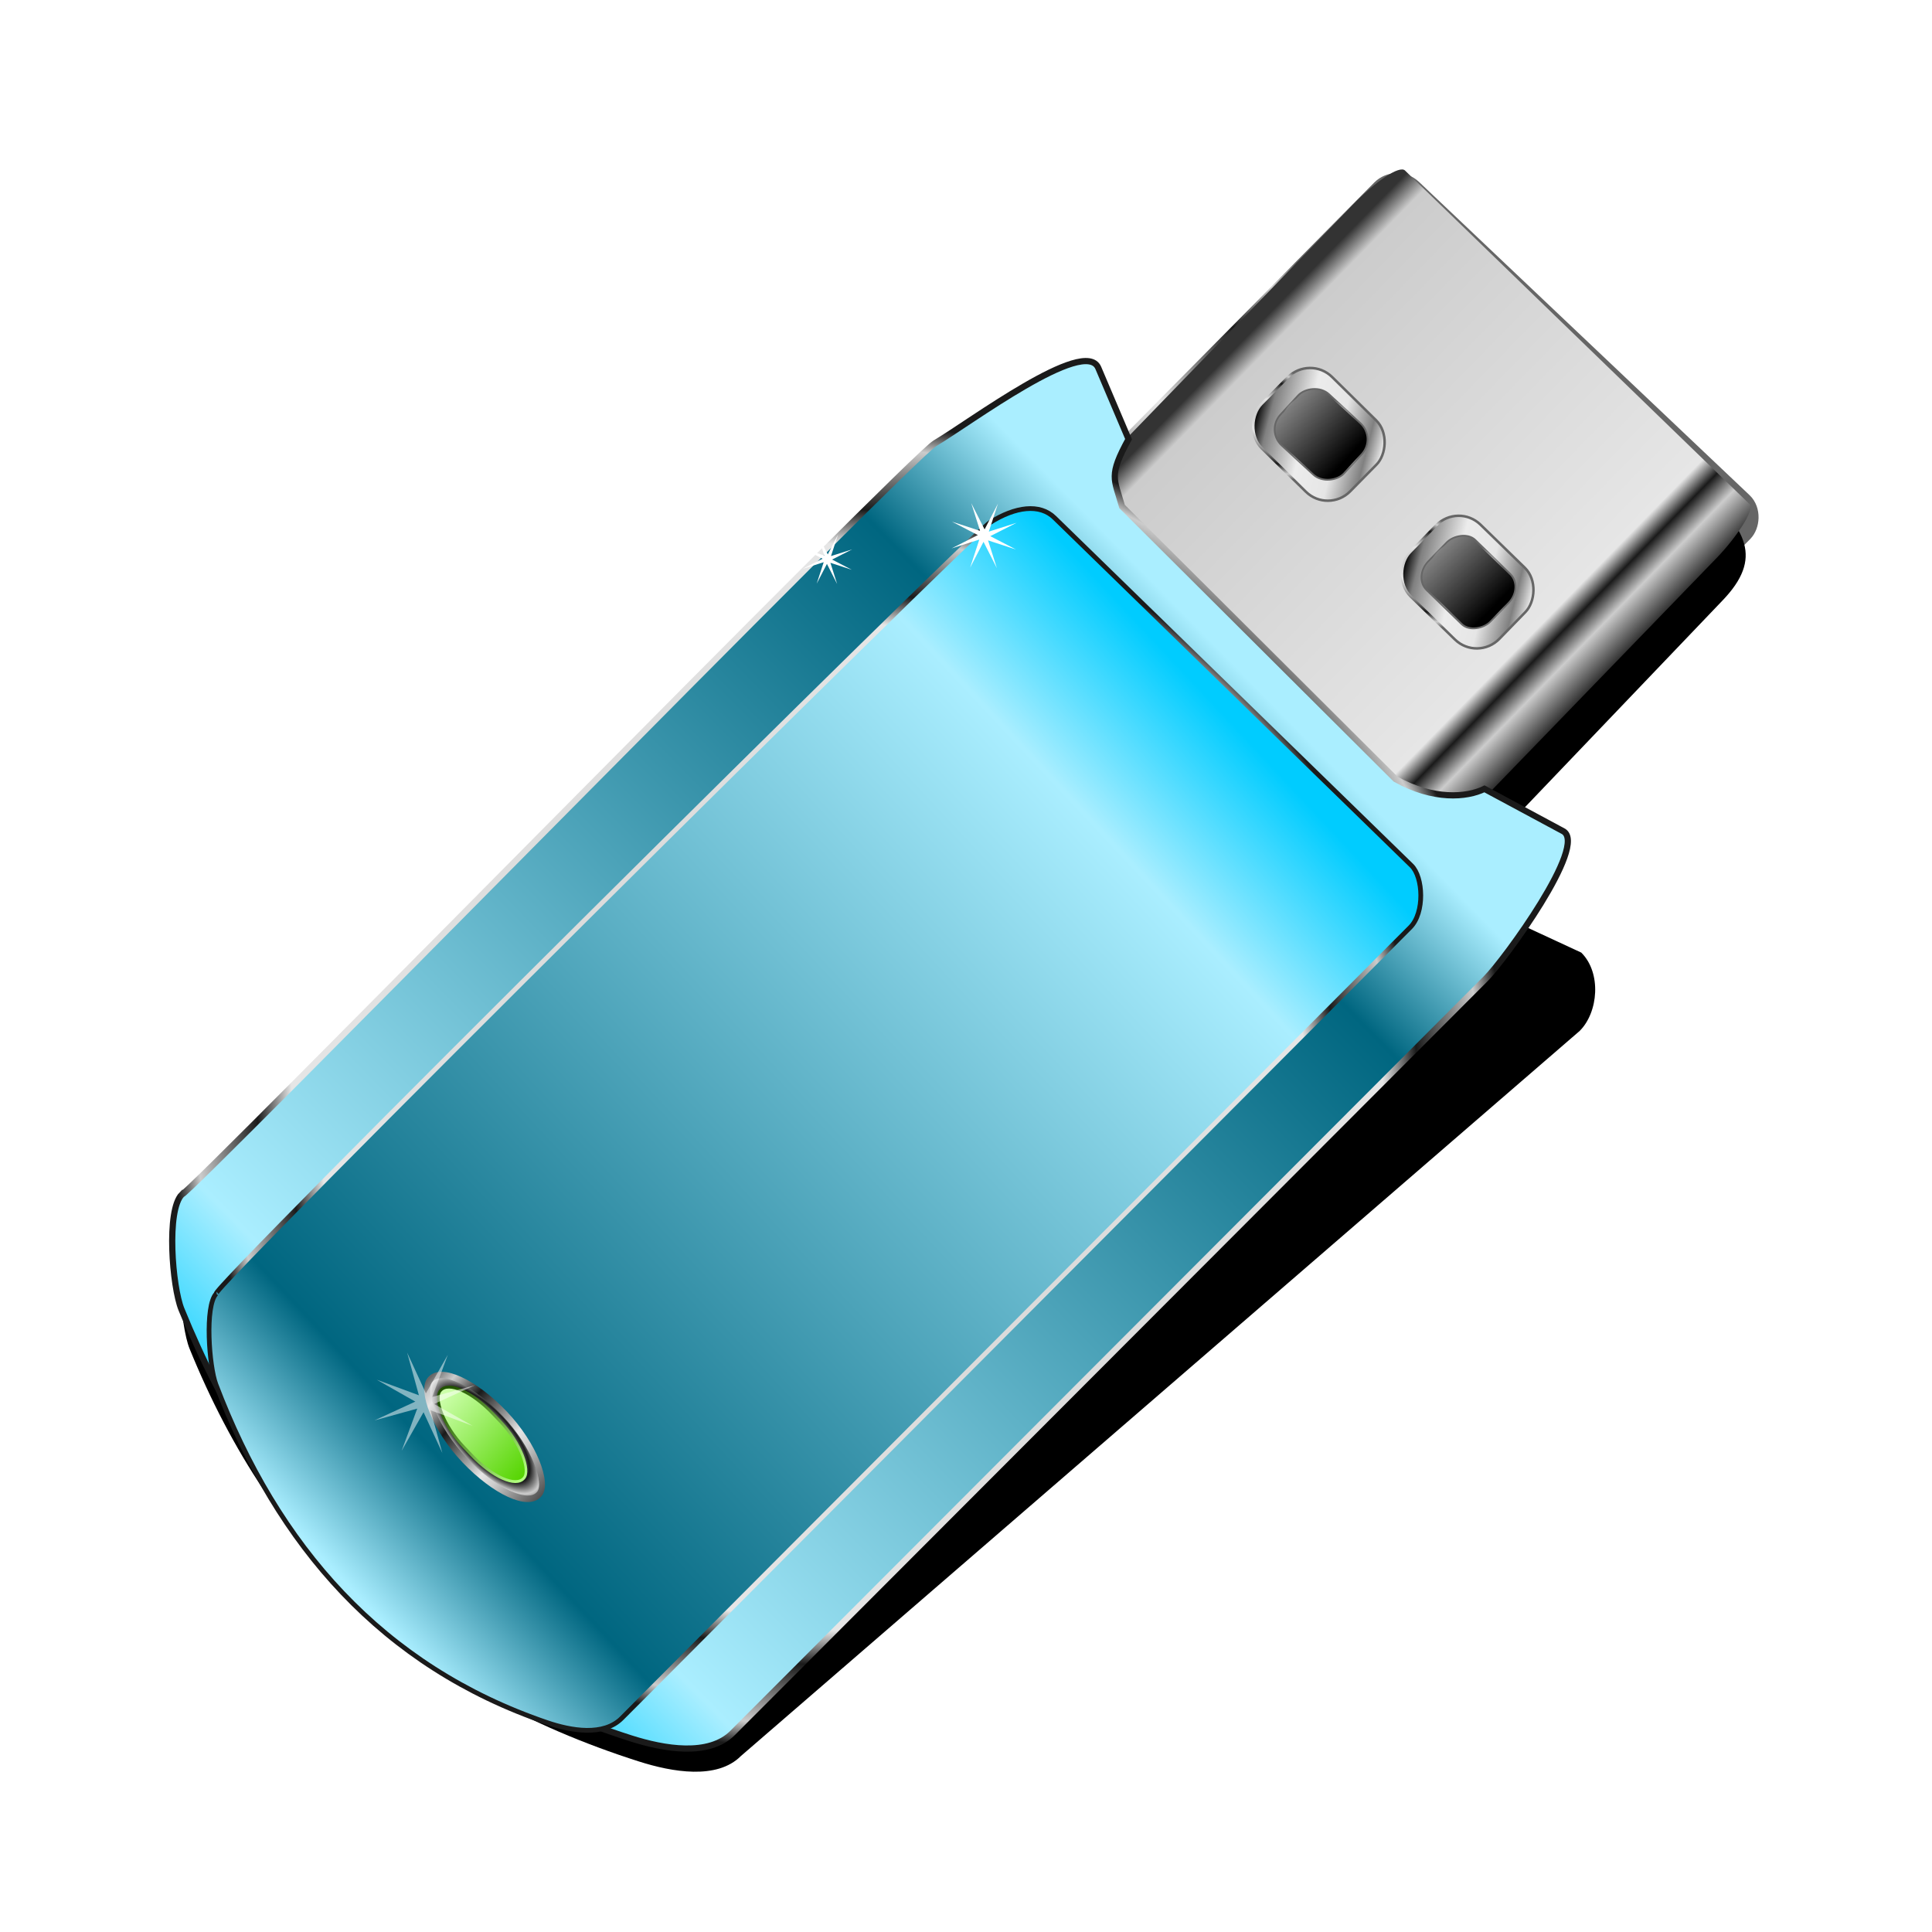 <svg:svg xmlns:dc="http://purl.org/dc/elements/1.1/" xmlns:ns1="http://www.w3.org/1999/xlink" xmlns:ns3="http://creativecommons.org/ns#" xmlns:rdf="http://www.w3.org/1999/02/22-rdf-syntax-ns#" xmlns:svg="http://www.w3.org/2000/svg" height="839.028" id="svg2" version="1.1" viewBox="-40.337 -68.482 839.028 839.028" width="839.028">
  <svg:defs id="defs4">
    <svg:linearGradient id="linearGradient4208">
      <svg:stop id="stop4212" offset="0" stop-color="#aef" />
      <svg:stop id="stop4216" offset=".124" stop-color="#006680" />
      <svg:stop id="stop4218" offset=".863" stop-color="#aef" />
      <svg:stop id="stop4220" offset="1" stop-color="#0cf" />
    </svg:linearGradient>
    <svg:linearGradient id="linearGradient3940">
      <svg:stop id="stop3942" offset="0" stop-color="#e6e6e6" />
      <svg:stop id="stop3944" offset=".116" stop-color="#808080" />
      <svg:stop id="stop3946" offset=".343" stop-color="#e6e6e6" />
      <svg:stop id="stop3948" offset=".606" stop-color="#ececec" />
      <svg:stop id="stop3950" offset=".89" stop-color="#808080" />
      <svg:stop id="stop3952" offset="1" />
    </svg:linearGradient>
    <svg:linearGradient id="linearGradient3880">
      <svg:stop id="stop3882" offset="0" />
      <svg:stop id="stop3884" offset="1" stop-color="#808080" />
    </svg:linearGradient>
    <svg:linearGradient id="linearGradient3798">
      <svg:stop id="stop3800" offset="0" stop-color="#333" />
      <svg:stop id="stop3812" offset=".315" stop-color="#ccc" />
      <svg:stop id="stop3810" offset=".408" stop-color="#e6e6e6" />
      <svg:stop id="stop3808" offset=".725" stop-color="#1a1a1a" />
      <svg:stop id="stop3806" offset=".896" stop-color="#ccc" />
      <svg:stop id="stop3802" offset="1" stop-color="#666" />
    </svg:linearGradient>
    <svg:filter color-interpolation-filters="sRGB" id="filter4166">
      <svg:feGaussianBlur id="feGaussianBlur4168" stdDeviation="5.857" />
    </svg:filter>
    <svg:linearGradient gradientTransform="translate(25.211 -9.225)" gradientUnits="userSpaceOnUse" id="linearGradient4344" x1="-324.63" x2="-306.12" y1="580.03" y2="580.25">
      <svg:stop id="stop3778" offset="0" stop-color="#55d400" />
      <svg:stop id="stop3780" offset="1" stop-color="#cfa" />
    </svg:linearGradient>
    <svg:linearGradient gradientTransform="translate(25.211 -9.225)" gradientUnits="userSpaceOnUse" id="linearGradient4346" x1="-306.32" x2="-324.58" y1="582.23" y2="581.51">
      <svg:stop id="stop3786" offset="0" stop-color="#250" />
      <svg:stop id="stop3788" offset="1" stop-color="#b3ff80" />
    </svg:linearGradient>
    <svg:linearGradient gradientTransform="matrix(2.792 0 0 2.821 -508.43 -919.99)" gradientUnits="userSpaceOnUse" id="linearGradient4372" x1="212.13" x2="351.03" y1="589.21" y2="457.89" ns1:href="#linearGradient4208" />
    <svg:radialGradient cx="295.04" cy="528.36" gradientTransform="matrix(2.792 0 0 2.815 -508.43 -916.89)" gradientUnits="userSpaceOnUse" id="radialGradient4374" r="94.235">
      <svg:stop id="stop4224" offset="0" stop-color="#333" />
      <svg:stop id="stop4226" offset="0" stop-color="#ccc" />
      <svg:stop id="stop4228" offset=".817" stop-color="#e6e6e6" />
      <svg:stop id="stop4230" offset=".869" stop-color="#1a1a1a" />
      <svg:stop id="stop4232" offset=".963" stop-color="#ccc" />
      <svg:stop id="stop4234" offset="1" stop-color="#1a1a1a" />
    </svg:radialGradient>
    <svg:linearGradient gradientTransform="matrix(2.692 0 0 2.692 -469.25 -863.72)" gradientUnits="userSpaceOnUse" id="linearGradient4377" x1="363.15" x2="215.88" y1="463.67" y2="607.93" ns1:href="#linearGradient4208" />
    <svg:radialGradient cx="295.03" cy="527.62" gradientTransform="matrix(2.692 0 0 2.681 -469.25 -858)" gradientUnits="userSpaceOnUse" id="radialGradient4379" r="107.73">
      <svg:stop id="stop3828" offset="0" stop-color="#333" />
      <svg:stop id="stop3830" offset=".101" stop-color="#ccc" />
      <svg:stop id="stop3832" offset=".817" stop-color="#e6e6e6" />
      <svg:stop id="stop3834" offset=".869" stop-color="#1a1a1a" />
      <svg:stop id="stop3836" offset=".963" stop-color="#ccc" />
      <svg:stop id="stop3838" offset="1" stop-color="#1a1a1a" />
    </svg:radialGradient>
    <svg:linearGradient gradientTransform="matrix(2.692 0 0 2.692 -939.37 -292.72)" gradientUnits="userSpaceOnUse" id="linearGradient4382" x1="542.67" x2="622.85" y1="50.754" y2="51.155">
      <svg:stop id="stop11885" offset="0" stop-color="#333" />
      <svg:stop id="stop11887" offset=".048" stop-color="#ccc" />
      <svg:stop id="stop11889" offset=".829" stop-color="#e6e6e6" />
      <svg:stop id="stop11891" offset=".869" stop-color="#1a1a1a" />
      <svg:stop id="stop11893" offset=".917" stop-color="#ccc" />
      <svg:stop id="stop11895" offset="1" stop-color="#1a1a1a" />
    </svg:linearGradient>
    <svg:radialGradient cx="545.75" cy="71.677" gradientTransform="matrix(5.215 -2.715 1.428 2.74 -2421.9 1205.8)" gradientUnits="userSpaceOnUse" id="radialGradient4385" r="42.361" ns1:href="#linearGradient3798" />
    <svg:linearGradient gradientTransform="matrix(2.326 0 0 2.692 -330.48 -1117.1)" gradientUnits="userSpaceOnUse" id="linearGradient4397" x1="436.65" x2="417.03" y1="332.25" y2="345.44" ns1:href="#linearGradient3940" />
    <svg:radialGradient cx="419.21" cy="344.09" gradientTransform="matrix(2.326 0 0 1.887 -330.48 -844.84)" gradientUnits="userSpaceOnUse" id="radialGradient4399" r="11.836" ns1:href="#linearGradient3798" />
    <svg:linearGradient gradientTransform="translate(-853.33 -.253)" gradientUnits="userSpaceOnUse" id="linearGradient4401" x1="420.22" x2="434.74" y1="338.69" y2="338.69" ns1:href="#linearGradient3880" />
    <svg:radialGradient cx="425.78" cy="355.23" gradientTransform="matrix(1 0 0 .701 -852.32 89.319)" gradientUnits="userSpaceOnUse" id="radialGradient4403" r="8.235" ns1:href="#linearGradient3798" />
    <svg:linearGradient gradientTransform="matrix(2.326 0 0 2.692 -422.78 -1121.5)" gradientUnits="userSpaceOnUse" id="linearGradient4405" x1="436.65" x2="417.03" y1="332.25" y2="345.44" ns1:href="#linearGradient3940" />
    <svg:radialGradient cx="419.21" cy="344.09" gradientTransform="matrix(2.326 0 0 1.887 -422.78 -849.24)" gradientUnits="userSpaceOnUse" id="radialGradient4407" r="11.836" ns1:href="#linearGradient3798" />
    <svg:linearGradient gradientTransform="matrix(2.326 0 0 2.692 -1569.8 -1103.7)" gradientUnits="userSpaceOnUse" id="linearGradient4409" x1="420.22" x2="434.74" y1="338.69" y2="338.69" ns1:href="#linearGradient3880" />
    <svg:radialGradient cx="425.78" cy="355.23" gradientTransform="matrix(2.326 0 0 1.887 -1567.5 -862.65)" gradientUnits="userSpaceOnUse" id="radialGradient4411" r="8.235" ns1:href="#linearGradient3798" />
    <svg:linearGradient gradientUnits="userSpaceOnUse" id="linearGradient4419" x1="-305.27" x2="-277.23" y1="571.29" y2="571.24" ns1:href="#linearGradient3798" />
    <svg:radialGradient cx="-290.12" cy="571.24" gradientTransform="matrix(1 0 0 .41 0 337.25)" gradientUnits="userSpaceOnUse" id="radialGradient4427" r="13.392" ns1:href="#linearGradient3798" />
    <svg:filter id="filter11879">
      <svg:feGaussianBlur id="feGaussianBlur11881" stdDeviation="1.634" />
    </svg:filter>
  </svg:defs>
  <svg:g id="layer1" transform="translate(-1.761 -152.9)">
    <svg:rect fill="none" filter="url(#filter11879)" height="256.52" id="rect3960" ry="9.693" stroke="url(#radialGradient4385)" stroke-width="7.839" transform="matrix(.726 .688 -.703 .711 0 0)" width="217.12" x="515.97" y="-274.92" />
    <svg:path d="m386 384.1c-4.501 0.073-8.982 1.87-12.375 5.375l-39.562 40.875-9.031-9c-3.13-3.12-8.547-2.29-14.156 1.031-4.067 2.408-120.36 121.19-121.5 121.19-2.568 2.562-1.522 14.937-0.062 18.531 13.466 33.15 36.484 55.12 72.5 66.596 5.348 1.704 12.583 2.985 16.438-0.875l135.33-116.99c3.006-3.01 3.534-9.352 0.25-12.625l-21.831-10.123 44.535-46.598c6.787-7.01 3.788-11.52-3.221-18.307l-34.782-34.126c-3.505-3.393-8.03-5.041-12.531-4.969z" filter="url(#filter4166)" id="rect3989" transform="matrix(2.692 0 0 2.692 -465.89 -843.06)" />
    <svg:rect fill="url(#linearGradient4382)" height="252.85" id="rect3816" rx="5.91" ry="26.68" transform="rotate(44.075)" width="220.22" x="514.94" y="-283.75" />
    <svg:path d="m40.448 603.13c3.075 0 316.07-319.74 327.02-326.22 15.098-8.939 65.121-46.365 70.92-32.719l13.15 30.941c-8.77 16.037-6.251 17.078-2.821 29.257l118.77 118.37c16.429 9.243 30.927 8.015 38.605 4.247l34.167 18.376c10.989 5.91-25.447 55.883-33.537 63.985l-327.12 327.61c-10.374 10.39-29.786 6.966-44.181 2.379-96.93-30.89-158.96-97.11-195.2-186.33-3.929-9.673-6.691-43.013 0.22-49.908z" fill="url(#linearGradient4377)" id="path2998" stroke="url(#radialGradient4379)" stroke-width="2.692px" />
    <svg:path d="m55.336 646.23c-4.484 0 328.03-329.81 335.97-334.84 11.116-7.048 21.684-8.322 28.026-2.143l155.07 151.07c5.131 4.999 5.794 20.48-0.5 26.793l-342.46 343.49c-7.905 7.929-21.931 5.492-32.53 1.875-71.39-24.36-117.06-76.56-143.75-146.9-2.893-7.626-4.927-33.911 0.162-39.346z" fill="url(#linearGradient4372)" id="path3000" stroke="url(#radialGradient4374)" stroke-width="2.051px" />
    <svg:g id="g4390" transform="translate(-19.307 23.001)">
      <svg:rect fill="url(#linearGradient4397)" height="43.501" id="rect3954" ry="13.594" stroke="url(#radialGradient4399)" stroke-width="1.096" transform="rotate(44.19)" width="54.041" x="635.22" y="-227.32" />
      <svg:g id="g3904" transform="matrix(1.668 1.621 -1.876 1.93 541.89 -1030.4)">
        <svg:rect fill="url(#linearGradient4401)" height="11.245" id="rect3878" ry="3.514" stroke="url(#radialGradient4403)" stroke-width=".305" transform="scale(-1,1)" width="16.165" x="-434.62" y="332.81" />
      </svg:g>
      <svg:rect fill="url(#linearGradient4405)" height="43.501" id="rect3918" ry="13.594" stroke="url(#radialGradient4407)" stroke-width="1.096" transform="rotate(44.534)" width="54.041" x="542.92" y="-231.72" />
      <svg:rect fill="url(#linearGradient4409)" height="30.266" id="rect3920" ry="9.458" stroke="url(#radialGradient4411)" stroke-width=".762" transform="matrix(-.735 -.678 -.678 .735 0 0)" width="37.599" x="-595.92" y="-207.28" />
    </svg:g>
    <svg:g id="g4275" transform="matrix(.103 -2.689 2.689 .103 -1372.8 1305.8)">
      <svg:rect fill="url(#radialGradient4427)" height="9.884" id="rect3774" rx="12.754" ry="4.894" stroke="url(#linearGradient4419)" transform="matrix(.697 -.717 .781 .625 0 0)" width="25.509" x="-303.01" y="566.25" />
      <svg:rect fill="url(#linearGradient4344)" height="7.123" id="rect3004" rx="8.855" ry="3.532" stroke="url(#linearGradient4346)" stroke-width=".439" transform="matrix(.697 -.717 .781 .625 0 0)" width="19.515" x="-299.44" y="567.63" />
      <svg:path d="m163 408.81 2.252-6.895-6.821 2.165 6.468-3.283-6.354-3.293 6.895 2.252-2.165-6.821 3.283 6.468 3.293-6.354-2.252 6.895 6.821-2.165-6.468 3.283 6.354 3.293-6.895-2.252 2.165 6.821-3.283-6.468z" fill="#fff" id="path4202" opacity=".5" transform="translate(82.503 154.31)" />
    </svg:g>
    <svg:path d="m163 408.81 2.252-6.895-6.821 2.165 6.468-3.283-6.354-3.293 6.895 2.252-2.165-6.821 3.283 6.468 3.293-6.354-2.252 6.895 6.821-2.165-6.468 3.283 6.354 3.293-6.895-2.252 2.165 6.821-3.283-6.468z" fill="#fff" id="path4204" transform="matrix(1.348 0 0 1.348 96.382 -213.21)" />
    <svg:path d="m163 408.81 2.252-6.895-6.821 2.165 6.468-3.283-6.354-3.293 6.895 2.252-2.165-6.821 3.283 6.468 3.293-6.354-2.252 6.895 6.821-2.165-6.468 3.283 6.354 3.293-6.895-2.252 2.165 6.821-3.283-6.468z" fill="#fff" id="path4206" transform="matrix(1.766 0 0 1.766 94.872 -391.02)" />
  </svg:g>
</svg:svg>